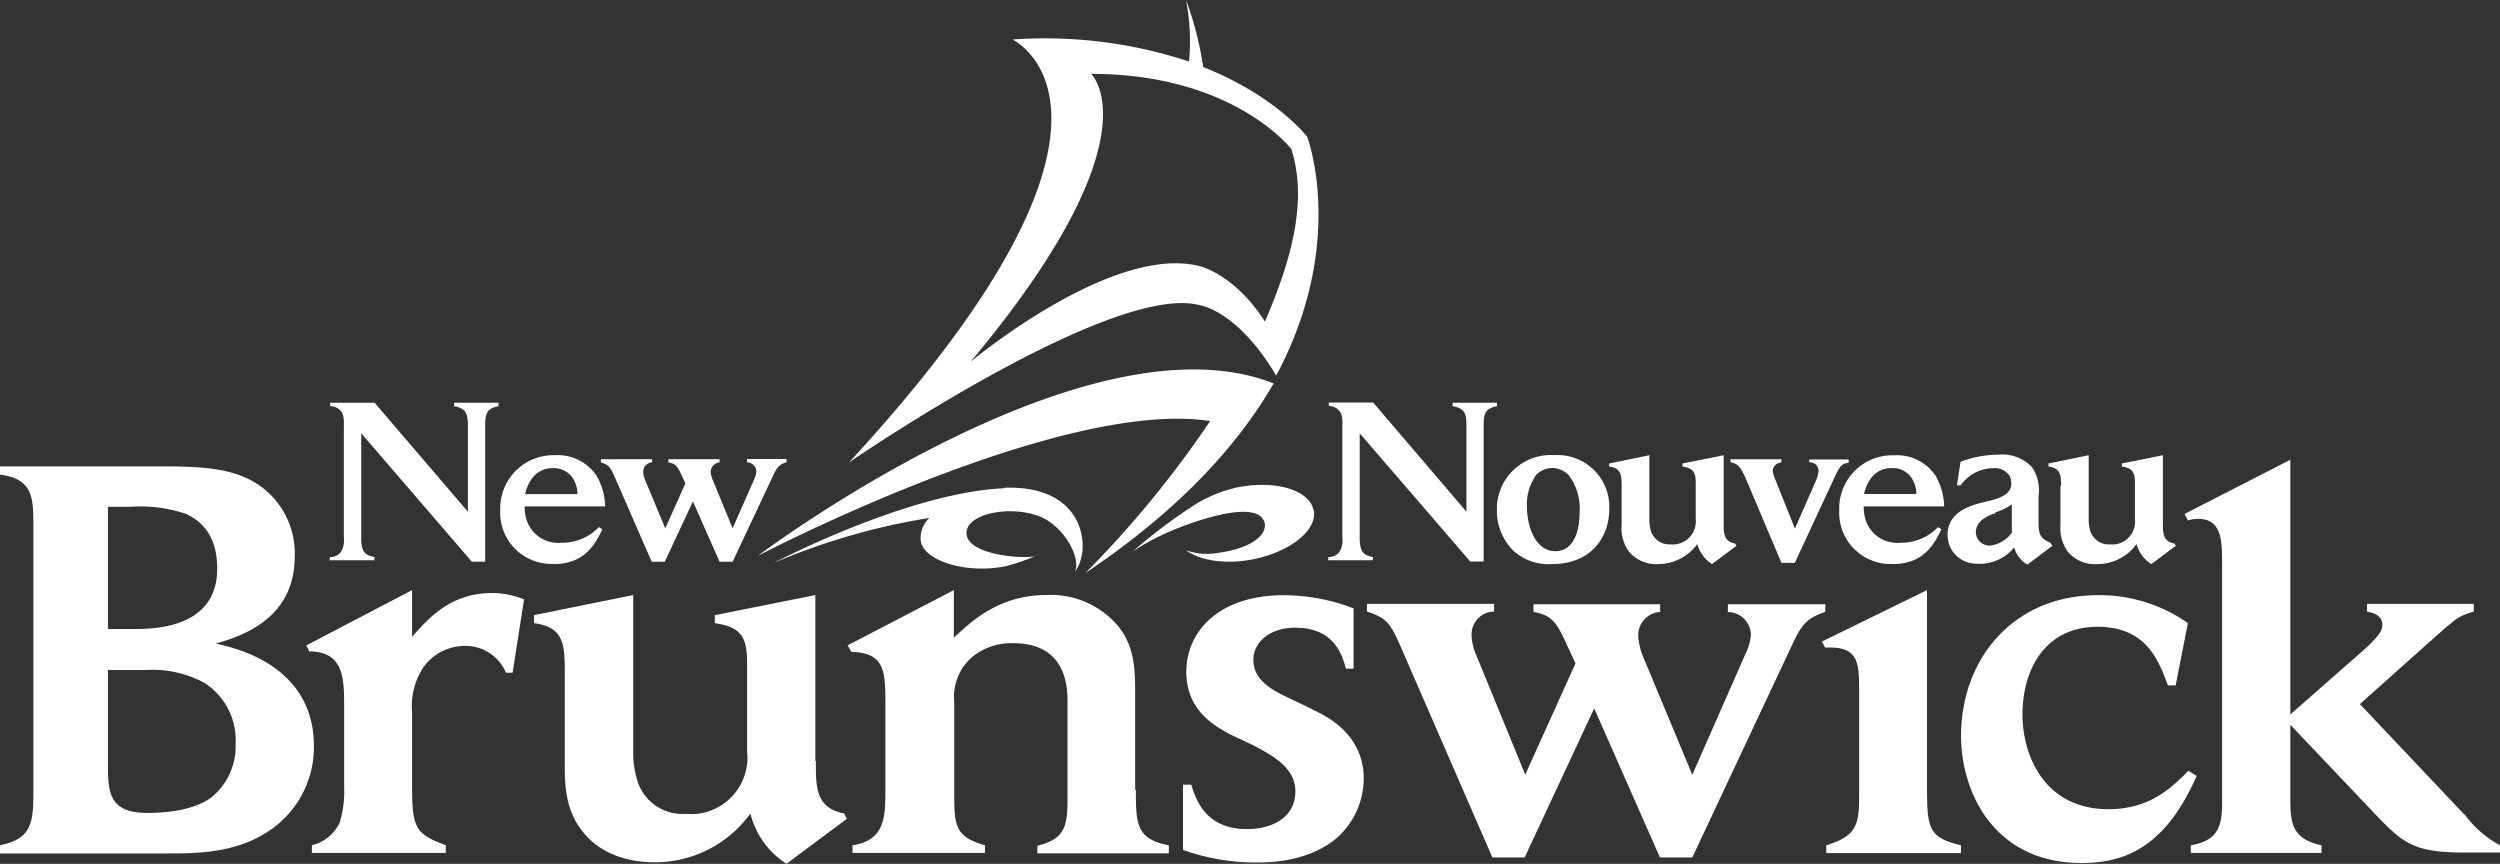 <svg id="Layer_1" data-name="Layer 1" xmlns="http://www.w3.org/2000/svg" viewBox="0 0 248.73 85.95"><rect x="0" y="0" width="248.73" height="85.95" fill="#333333" stroke="none"/><defs><style>.cls-1{fill:#fff;}</style></defs><g id="gnb"><path id="Path_135" data-name="Path 135" class="cls-1" d="M173.58,47.35,177.24,56h1.33l4-8.61c.47-1,.67-1.26,1.36-1.35v-.33H180V46a.86.86,0,0,1,.93.8v.07a2.87,2.87,0,0,1-.22.86l-2.13,4.86-2-5a2.55,2.55,0,0,1-.2-.73.86.86,0,0,1,.85-.84v-.33h-5.06V46c.69.09,1,.49,1.4,1.35"/><path id="Path_136" data-name="Path 136" class="cls-1" d="M21.53,64c4.14-1.09,7.79-3.48,7.79-8.6a8.22,8.22,0,0,0-5.18-8c-2.12-.87-4.74-1-8.12-1H0v.82c3.32.43,3.32,2.34,3.32,5.17v26.7c0,3-.38,4.42-3.32,5v.82H16.46c2.94,0,6.7,0,9.92-2a10,10,0,0,0,4.85-8.72c0-6-4.47-9.05-9.7-10.14M10.74,50.42H13a14,14,0,0,1,5.5.71c2.18,1,3.11,2.89,3.11,5.45,0,4.91-4.3,6-8,6H10.74ZM21.09,79.3c-1.69,1.26-4.3,1.58-6.48,1.58-3.82,0-3.87-2.18-3.87-4.85V66.66H14.5A10.81,10.81,0,0,1,20.44,68a6.79,6.79,0,0,1,3,6,6.56,6.56,0,0,1-2.4,5.33"/><path id="Path_137" data-name="Path 137" class="cls-1" d="M41,63.39V58.71l-10.52,5.5.28.6c3.43,0,3.48,2.67,3.48,5.44v8.07a10.83,10.83,0,0,1-.43,3.49,4.09,4.09,0,0,1-2.78,2.28v.77H44.35v-.77C41.35,83,41,82.35,41,78.32V70.86a7,7,0,0,1,1.09-4.42,5.1,5.1,0,0,1,4.25-2.18,4.37,4.37,0,0,1,4,2.67h.66l1.14-7.3A8.78,8.78,0,0,0,49,59c-4.14,0-6.32,2.45-8,4.36"/><path id="Path_138" data-name="Path 138" class="cls-1" d="M81.12,75.71V59.2l-10,2V62c2.67.39,3.21,1.42,3.21,4v8.77a5.62,5.62,0,0,1-5,6.2,5.36,5.36,0,0,1-1.06,0,4.7,4.7,0,0,1-4.85-3.27A9.39,9.39,0,0,1,63,74.78V59.2l-9.87,2V62c2.78.39,3.06,1.8,3.06,4.69V76.2c0,2,.1,4.41,1.74,6.48.71.93,2.73,3.11,7.25,3.11a11.72,11.72,0,0,0,9.48-4.85,8.3,8.3,0,0,0,3.59,5l6-4.47L84,80.94c-2.83-.55-2.83-2.56-2.83-5.23"/><path id="Path_139" data-name="Path 139" class="cls-1" d="M112.94,78.59V69.22c0-2.4,0-4.85-1.69-6.92a8.74,8.74,0,0,0-7.13-3.1c-4.69,0-7.42,2.56-9.22,4.25V58.71l-10.57,5.5.38.65c3.33.11,3.38,1.85,3.38,5.34v8.29c0,2.72,0,5.12-3.27,5.61v.76H98L98,84.1c-2.95-.82-3.06-2-3.06-5V69.82a5.21,5.21,0,0,1,2-4.63,6.24,6.24,0,0,1,3.87-1.2c5.34,0,5.4,4.47,5.4,5.83v9.32c0,2.83-.06,4.3-3,5v.76h13.08V84.1c-3.22-.6-3.28-2.13-3.28-5.51"/><path id="Path_140" data-name="Path 140" class="cls-1" d="M130.59,70.58l-2.07-1c-1.75-.81-3.82-1.8-3.82-3.92,0-1.8,1.69-3.21,4.15-3.21,3.92,0,4.68,2.72,5.06,4.08h.76v-6a19.4,19.4,0,0,0-7-1.31c-6.26,0-9.64,3.49-9.64,7.63,0,3.81,2.78,5.34,4.25,6.16l2.29,1.08c1.91,1,4.31,2.24,4.31,4.64,0,2.72-2.5,3.76-4.8,3.76-4.09,0-5.07-2.84-5.56-4.42h-.82v6.49a21.53,21.53,0,0,0,7.41,1.25c4.3,0,6.7-1.42,7.9-2.45a7.92,7.92,0,0,0,2.67-5.89c0-4.46-3.76-6.26-5.07-6.86"/><path id="Path_141" data-name="Path 141" class="cls-1" d="M181.61,60.12h-9.7v.77a2.31,2.31,0,0,1,2.29,2.28,5.26,5.26,0,0,1-.55,1.91l-5.28,12-5-12a6.88,6.88,0,0,1-.38-1.8,2.33,2.33,0,0,1,2.18-2.4v-.76h-12.6v.76c1.42.27,2.07.66,2.94,2.46L156.75,66l-5,11.07-4.85-11.83a5.55,5.55,0,0,1-.49-2,2.29,2.29,0,0,1,2.16-2.4h.08v-.76H136v.76c2.07.71,2.34,1.15,3.54,3.92l8.94,20.55h3.21l6.92-14.83,6.54,14.83h3.22L178,64.8c1.15-2.45,1.48-3.21,3.6-3.92Z"/><path id="Path_142" data-name="Path 142" class="cls-1" d="M61.21,47.57l3.63,8.32h1.3l2.8-6,2.65,6h1.3l3.91-8.32c.46-1,.6-1.3,1.46-1.59v-.31H74.32V46a.94.94,0,0,1,.93.93,2.07,2.07,0,0,1-.22.77l-2.14,4.86-2-4.86A3.08,3.08,0,0,1,70.7,47a1,1,0,0,1,.89-1v-.31h-5.1V46c.57.11.84.26,1.19,1l.51,1.09-2,4.48-2-4.8A2.3,2.3,0,0,1,64,47a.93.93,0,0,1,.88-1h0v-.31H59.78V46c.84.29.95.46,1.43,1.59"/><path id="Path_143" data-name="Path 143" class="cls-1" d="M191.72,79V58.71l-10.46,5.12.33.6c3.21-.16,3.38,1.31,3.38,4.14V78.7c0,3.11,0,4.42-3.27,5.4v.77h13.4V84.1c-2.94-.71-3.37-1.47-3.37-5.07"/><path id="Path_144" data-name="Path 144" class="cls-1" d="M217.73,76.69c-1.63,1.63-3.81,3.82-7.95,3.82-6.38,0-8.56-5.35-8.56-9.43,0-4.36,2.18-8.72,7.47-8.72,4.9,0,6.1,3.43,7,5.83h.77L217.68,62a15.16,15.16,0,0,0-9-2.78c-8.29,0-13.57,6.26-13.57,14,0,5.45,3.16,12.64,12,12.64,4.2,0,8.28-1.47,11.44-8.66Z"/><path id="Path_145" data-name="Path 145" class="cls-1" d="M245.19,81.05l-10.4-11,7.63-6.81c2.12-1.85,2.17-1.91,3.7-2.4v-.76H235.5v.76c.49.11,1.52.33,1.52,1.31,0,.71-.49,1.2-1.52,2.23l-7.63,6.7V45.74l-10.52,5.39.33.65a4,4,0,0,1,1-.16c2.34,0,2.4,2.13,2.4,4.3V79.74c0,2.34-.27,3.86-3.11,4.36v.76h13V84.1c-3.05-.66-3.1-2.35-3.1-4.85V72.11L236.31,81c2.73,2.84,3.76,3.76,8.5,3.82h3.92V84.1A10.63,10.63,0,0,1,245.19,81"/><path id="Path_146" data-name="Path 146" class="cls-1" d="M136.61,55.43c-.91-.2-1.33-.42-1.33-1.93V43.11l11,12.76h1.33V42.34c0-1.24.2-1.71,1.33-1.93v-.34h-4.42v.34c1.25.22,1.38.78,1.38,2v8.5l-9.28-10.86H132.2v.34a1.34,1.34,0,0,1,1.22.75,2.68,2.68,0,0,1,.13,1.09V53.5a2.08,2.08,0,0,1-.4,1.56,1.51,1.51,0,0,1-1,.37v.31h4.42Z"/><path id="Path_147" data-name="Path 147" class="cls-1" d="M37.27,55.43c-.91-.2-1.33-.42-1.33-1.93V43.11l11,12.77h1.33V42.34c0-1.24.2-1.71,1.33-1.93v-.34H45.17v.34c1.24.22,1.38.78,1.38,2v8.5L37.27,40.07H32.85v.34a1.36,1.36,0,0,1,1.23.75,2.87,2.87,0,0,1,.13,1.09V53.5a2.13,2.13,0,0,1-.4,1.56,1.55,1.55,0,0,1-1,.37v.31h4.42Z"/><path id="Path_148" data-name="Path 148" class="cls-1" d="M150.38,54.61a5.16,5.16,0,0,0,4,1.51c4.11,0,5.73-2.86,5.73-5.46a5.15,5.15,0,0,0-4.91-5.38,4.3,4.3,0,0,0-.62,0,5.37,5.37,0,0,0-5.65,5.08c0,.13,0,.27,0,.4a5.55,5.55,0,0,0,1.46,3.84m2.27-7.13a2.26,2.26,0,0,1,1.77-.91,2.33,2.33,0,0,1,1.67.74,5.52,5.52,0,0,1,1.06,3.6c0,.75-.06,2.88-1.4,3.68a2.06,2.06,0,0,1-1,.26c-2,0-2.84-2.46-2.84-4.43a4.94,4.94,0,0,1,.78-2.94"/><path id="Path_149" data-name="Path 149" class="cls-1" d="M161.34,48.33v3.88a4,4,0,0,0,.71,2.65A3.51,3.51,0,0,0,165,56.12a4.78,4.78,0,0,0,3.87-2,3.41,3.41,0,0,0,1.46,2l2.44-1.82-.13-.22c-1.15-.22-1.15-1-1.15-2.13V45.29l-4.09.82v.31c1.09.16,1.31.58,1.31,1.64v3.58a2.29,2.29,0,0,1-2.05,2.52,1.86,1.86,0,0,1-.41,0,1.93,1.93,0,0,1-2-1.34,3.7,3.7,0,0,1-.15-1.2V45.29l-4,.82v.31c1.13.16,1.24.73,1.24,1.91"/><path id="Path_150" data-name="Path 150" class="cls-1" d="M188.29,56.12c2.82,0,4-1.6,4.86-3.46l-.33-.22A5.09,5.09,0,0,1,189.05,54a3.31,3.31,0,0,1-3.38-2.11,4.05,4.05,0,0,1-.24-1.51h8a6.39,6.39,0,0,0-.83-3,4.59,4.59,0,0,0-4.15-2.08,5.28,5.28,0,0,0-5.46,5.1v.36a5.11,5.11,0,0,0,4.84,5.35h.49M186.2,47.5a2.51,2.51,0,0,1,2-.93,2.25,2.25,0,0,1,2,1,2.94,2.94,0,0,1,.46,1.58h-5.2a4,4,0,0,1,.74-1.63"/><path id="Path_151" data-name="Path 151" class="cls-1" d="M55.07,56.12c2.82,0,4-1.6,4.86-3.46l-.34-.22A5.08,5.08,0,0,1,55.82,54a3.3,3.3,0,0,1-3.37-2.11,4.06,4.06,0,0,1-.25-1.51h8a6.22,6.22,0,0,0-.82-3,4.62,4.62,0,0,0-4.15-2.09,5.29,5.29,0,0,0-5.46,5.1v.36a5.1,5.1,0,0,0,4.85,5.35,3.84,3.84,0,0,0,.48,0M53,47.51a2.48,2.48,0,0,1,2-.93,2.27,2.27,0,0,1,2,1,3.15,3.15,0,0,1,.46,1.58H52.25A3.9,3.9,0,0,1,53,47.51"/><path id="Path_152" data-name="Path 152" class="cls-1" d="M197,56.1a4.47,4.47,0,0,0,3.4-1.64,2.78,2.78,0,0,0,1.31,1.71l2.48-1.86L204,54c-1.16-.49-1.18-1-1.18-2.27v-2.4a4.13,4.13,0,0,0-.64-2.84,4.06,4.06,0,0,0-3.3-1.26,11.05,11.05,0,0,0-3.82.71l-.36,2.35h.36a4.49,4.49,0,0,1,1.21-1.13,4.12,4.12,0,0,1,2.05-.58,1.76,1.76,0,0,1,1.64.8,1.83,1.83,0,0,1,.15.73c0,1.07-1.08,1.42-2.15,1.71l-.75.18c-1.05.27-3.44.89-3.44,3.2a2.84,2.84,0,0,0,2.83,2.88,2.36,2.36,0,0,0,.37,0m1.53-5.1a5.42,5.42,0,0,0,1.66-.8V53A3.11,3.11,0,0,1,198,54.28a1.36,1.36,0,0,1-1.42-1.3v0c0-1.27,1.4-1.74,2-1.94"/><path id="Path_153" data-name="Path 153" class="cls-1" d="M205,48.33v3.88a4,4,0,0,0,.71,2.65,3.51,3.51,0,0,0,3,1.26,4.75,4.75,0,0,0,3.86-2,3.38,3.38,0,0,0,1.47,2l2.44-1.82-.14-.22c-1.15-.22-1.15-1-1.15-2.13V45.29l-4.08.82v.31c1.08.16,1.3.58,1.3,1.64v3.58a2.28,2.28,0,0,1-2,2.52,2.16,2.16,0,0,1-.44,0,1.91,1.91,0,0,1-2-1.34,3.74,3.74,0,0,1-.16-1.2V45.29l-4,.82v.31c1.14.16,1.25.73,1.25,1.91"/><path id="Path_154" data-name="Path 154" class="cls-1" d="M99.88,48.58C90.3,49,77,56,77,56a65.73,65.73,0,0,1,15.47-4.47,2.71,2.71,0,0,0-.85,2.36c.41,2,4.7,3.22,8.44,2.44a18.9,18.9,0,0,0,2.92-1c-.78.29-6.94,0-6.82-2.38.09-1.79,4.14-2.7,7.14-1.62,2.49.9,4.3,4.15,3.64,5.58a3.64,3.64,0,0,0,.38-.66c1.13-2.46.17-8-7.4-7.72"/><path id="Path_155" data-name="Path 155" class="cls-1" d="M130.68,50.76c-.38-2-3.73-3-7.48-2.29a13.63,13.63,0,0,0-4.13,1.62,53.54,53.54,0,0,0-6.36,4.77A22.23,22.23,0,0,1,116,53.05c1.58-.74,8.91-3.62,9.79-1.14.39,1.11-1,2.64-4.76,3.12a6.24,6.24,0,0,1-3-.27c1.32,1,3.84,1.42,6.57.9,3.75-.73,6.49-2.92,6.11-4.9"/><path id="Path_156" data-name="Path 156" class="cls-1" d="M75.4,55.3s30.06-15.71,45-13.41A103.49,103.49,0,0,1,108,57c9.46-6.33,15.25-12.85,18.72-18.85C108,30.74,75.4,55.3,75.4,55.3"/><path id="Path_157" data-name="Path 157" class="cls-1" d="M130.06,13.62S127,9.56,119.71,6.67A32.79,32.79,0,0,0,118,0a21.68,21.68,0,0,1,.3,6.12,45.73,45.73,0,0,0-17.57-2.19S116.47,11.31,84.48,46c0,0,26.19-18,34.91-15.63,0,0,3.75.52,7.58,7,7.08-13.25,3.09-23.74,3.09-23.74M125.85,32c-3-4.72-6.46-5.51-6.46-5.51C110.67,24.2,96.56,36,96.56,36c18.74-22.4,12-28.65,12-28.65,14.17,0,19.91,7.47,19.91,7.47,1.76,5.45-.25,11.66-2.66,17.27"/></g></svg>